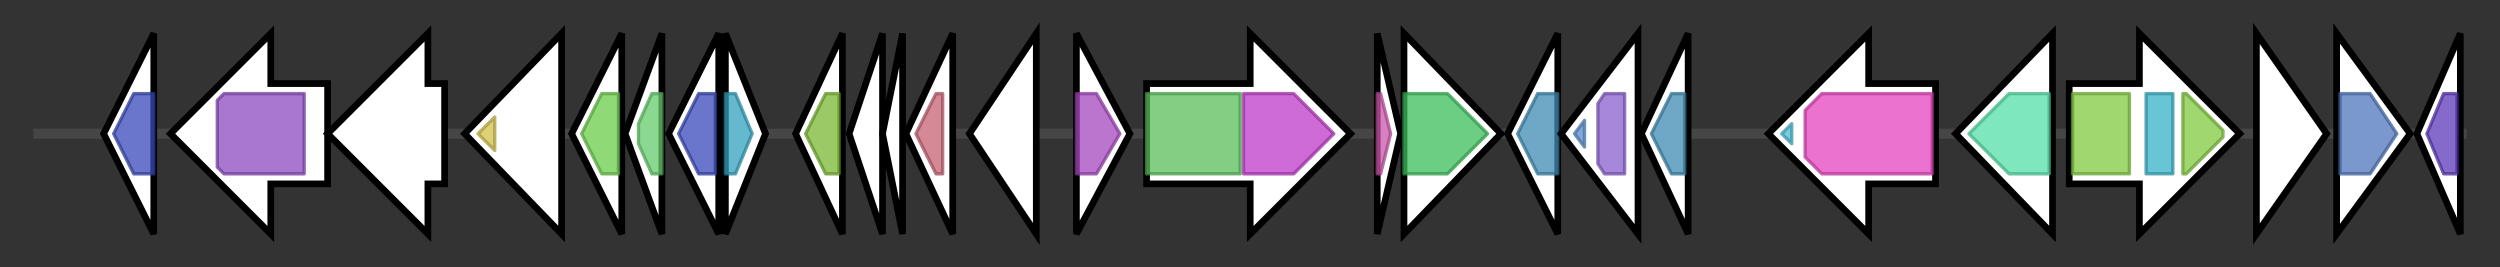 <svg version="1.1" baseProfile="full" xmlns="http://www.w3.org/2000/svg" width="747.867" height="80">
	<rect width="100%" height="100%" fill="#333333" stroke="none"/>
	<g>
		<line x1="10" y1="40.0" x2="737.867" y2="40.0" style="stroke:rgb(70,70,70); stroke-width:3 "/>
		<g>
			<title> (IBGHNMIF_00539)
hypothetical protein</title>
			<polygon class=" (IBGHNMIF_00539)
hypothetical protein" points="31,40 46,10 46,70" fill="rgb(255,255,255)" fill-opacity="1.0" stroke="rgb(0,0,0)" stroke-width="2"  />
			<g>
				<title>Cass2 (PF14526)
"Integron-associated effector binding protein"</title>
				<polygon class="PF14526" points="34,40 40,28 46,28 46,52 40,52" stroke-linejoin="round" width="15" height="24" fill="rgb(57,73,185)" stroke="rgb(45,58,148)" stroke-width="1" opacity="0.75" />
			</g>
		</g>
		<g>
			<title> (IBGHNMIF_00540)
hypothetical protein</title>
			<polygon class=" (IBGHNMIF_00540)
hypothetical protein" points="98,25 81,25 81,10 51,40 81,70 81,55 98,55" fill="rgb(255,255,255)" fill-opacity="1.0" stroke="rgb(0,0,0)" stroke-width="2"  />
			<g>
				<title>Glyco_tranf_2_3 (PF13641)
"Glycosyltransferase like family 2"</title>
				<polygon class="PF13641" points="65,30 67,28 91,28 91,52 67,52 65,50" stroke-linejoin="round" width="26" height="24" fill="rgb(140,74,190)" stroke="rgb(111,59,152)" stroke-width="1" opacity="0.75" />
			</g>
		</g>
		<g>
			<title> (IBGHNMIF_00541)
hypothetical protein</title>
			<polygon class=" (IBGHNMIF_00541)
hypothetical protein" points="133,25 128,25 128,10 98,40 128,70 128,55 133,55" fill="rgb(255,255,255)" fill-opacity="1.0" stroke="rgb(0,0,0)" stroke-width="2"  />
		</g>
		<g>
			<title> (IBGHNMIF_00542)
hypothetical protein</title>
			<polygon class=" (IBGHNMIF_00542)
hypothetical protein" points="139,40 168,10 168,70" fill="rgb(255,255,255)" fill-opacity="1.0" stroke="rgb(0,0,0)" stroke-width="2"  />
			<g>
				<title>Cupin_2 (PF07883)
"Cupin domain"</title>
				<polygon class="PF07883" points="143,40 148,35 148,45" stroke-linejoin="round" width="7" height="24" fill="rgb(211,192,74)" stroke="rgb(168,153,59)" stroke-width="1" opacity="0.75" />
			</g>
		</g>
		<g>
			<title> (IBGHNMIF_00543)
hypothetical protein</title>
			<polygon class=" (IBGHNMIF_00543)
hypothetical protein" points="171,40 186,10 186,70" fill="rgb(255,255,255)" fill-opacity="1.0" stroke="rgb(0,0,0)" stroke-width="2"  />
			<g>
				<title>Polyketide_cyc2 (PF10604)
"Polyketide cyclase / dehydrase and lipid transport"</title>
				<polygon class="PF10604" points="174,40 180,28 185,28 185,52 180,52" stroke-linejoin="round" width="14" height="24" fill="rgb(105,204,74)" stroke="rgb(84,163,59)" stroke-width="1" opacity="0.75" />
			</g>
		</g>
		<g>
			<title>bmrR (IBGHNMIF_00544)
Multidrug-efflux transporter 1 regulator</title>
			<polygon class="bmrR (IBGHNMIF_00544)
Multidrug-efflux transporter 1 regulator" points="187,40 198,10 198,70" fill="rgb(255,255,255)" fill-opacity="1.0" stroke="rgb(0,0,0)" stroke-width="2"  />
			<g>
				<title>MerR_1 (PF13411)
"MerR HTH family regulatory protein"</title>
				<polygon class="PF13411" points="191,37 195,28 198,28 198,52 195,52 191,43" stroke-linejoin="round" width="7" height="24" fill="rgb(100,202,107)" stroke="rgb(80,161,85)" stroke-width="1" opacity="0.75" />
			</g>
		</g>
		<g>
			<title> (IBGHNMIF_00545)
hypothetical protein</title>
			<polygon class=" (IBGHNMIF_00545)
hypothetical protein" points="200,40 215,10 215,70" fill="rgb(255,255,255)" fill-opacity="1.0" stroke="rgb(0,0,0)" stroke-width="2"  />
			<g>
				<title>Cass2 (PF14526)
"Integron-associated effector binding protein"</title>
				<polygon class="PF14526" points="203,40 209,28 214,28 214,52 209,52" stroke-linejoin="round" width="14" height="24" fill="rgb(57,73,185)" stroke="rgb(45,58,148)" stroke-width="1" opacity="0.75" />
			</g>
		</g>
		<g>
			<title> (IBGHNMIF_00546)
hypothetical protein</title>
			<polygon class=" (IBGHNMIF_00546)
hypothetical protein" points="217,10 229,40 217,70" fill="rgb(255,255,255)" fill-opacity="1.0" stroke="rgb(0,0,0)" stroke-width="2"  />
			<g>
				<title>Glyoxalase (PF00903)
"Glyoxalase/Bleomycin resistance protein/Dioxygenase superfamily"</title>
				<polygon class="PF00903" points="217,28 220,28 225,40 220,52 217,52" stroke-linejoin="round" width="10" height="24" fill="rgb(50,162,189)" stroke="rgb(40,129,151)" stroke-width="1" opacity="0.75" />
			</g>
		</g>
		<g>
			<title> (IBGHNMIF_00547)
hypothetical protein</title>
			<polygon class=" (IBGHNMIF_00547)
hypothetical protein" points="238,40 252,10 252,70" fill="rgb(255,255,255)" fill-opacity="1.0" stroke="rgb(0,0,0)" stroke-width="2"  />
			<g>
				<title>Acetyltransf_1 (PF00583)
"Acetyltransferase (GNAT) family"</title>
				<polygon class="PF00583" points="241,40 247,28 251,28 251,52 247,52" stroke-linejoin="round" width="12" height="24" fill="rgb(121,183,50)" stroke="rgb(96,146,39)" stroke-width="1" opacity="0.75" />
			</g>
		</g>
		<g>
			<title> (IBGHNMIF_00548)
hypothetical protein</title>
			<polygon class=" (IBGHNMIF_00548)
hypothetical protein" points="254,40 264,10 264,70" fill="rgb(255,255,255)" fill-opacity="1.0" stroke="rgb(0,0,0)" stroke-width="2"  />
		</g>
		<g>
			<title> (IBGHNMIF_00549)
hypothetical protein</title>
			<polygon class=" (IBGHNMIF_00549)
hypothetical protein" points="264,40 270,10 270,70" fill="rgb(255,255,255)" fill-opacity="1.0" stroke="rgb(0,0,0)" stroke-width="2"  />
		</g>
		<g>
			<title> (IBGHNMIF_00550)
hypothetical protein</title>
			<polygon class=" (IBGHNMIF_00550)
hypothetical protein" points="271,40 285,10 285,70" fill="rgb(255,255,255)" fill-opacity="1.0" stroke="rgb(0,0,0)" stroke-width="2"  />
			<g>
				<title>DUF4871 (PF16167)
"Domain of unknown function (DUF4871)"</title>
				<polygon class="PF16167" points="274,40 280,28 282,28 282,52 280,52" stroke-linejoin="round" width="11" height="24" fill="rgb(198,98,115)" stroke="rgb(158,78,91)" stroke-width="1" opacity="0.75" />
			</g>
		</g>
		<g>
			<title> (IBGHNMIF_00551)
hypothetical protein</title>
			<polygon class=" (IBGHNMIF_00551)
hypothetical protein" points="290,40 310,10 310,70" fill="rgb(255,255,255)" fill-opacity="1.0" stroke="rgb(0,0,0)" stroke-width="2"  />
		</g>
		<g>
			<title>resA_1 (IBGHNMIF_00552)
Thiol-disulfide oxidoreductase ResA</title>
			<polygon class="resA_1 (IBGHNMIF_00552)
Thiol-disulfide oxidoreductase ResA" points="322,10 338,40 322,70" fill="rgb(255,255,255)" fill-opacity="1.0" stroke="rgb(0,0,0)" stroke-width="2"  />
			<g>
				<title>AhpC-TSA (PF00578)
"AhpC/TSA family"</title>
				<polygon class="PF00578" points="322,28 328,28 335,40 335,40 328,52 322,52" stroke-linejoin="round" width="13" height="24" fill="rgb(166,71,190)" stroke="rgb(132,56,152)" stroke-width="1" opacity="0.75" />
			</g>
		</g>
		<g>
			<title>sqhC (IBGHNMIF_00553)
Sporulenol synthase</title>
			<polygon class="sqhC (IBGHNMIF_00553)
Sporulenol synthase" points="343,25 374,25 374,10 404,40 374,70 374,55 343,55" fill="rgb(255,255,255)" fill-opacity="1.0" stroke="rgb(0,0,0)" stroke-width="2"  />
			<g>
				<title>SQHop_cyclase_N (PF13249)
"Squalene-hopene cyclase N-terminal domain"</title>
				<rect class="PF13249" x="343" y="28" stroke-linejoin="round" width="28" height="24" fill="rgb(88,190,89)" stroke="rgb(70,152,71)" stroke-width="1" opacity="0.75" />
			</g>
			<g>
				<title>SQHop_cyclase_C (PF13243)
"Squalene-hopene cyclase C-terminal domain"</title>
				<polygon class="PF13243" points="372,28 387,28 399,40 387,52 372,52" stroke-linejoin="round" width="31" height="24" fill="rgb(191,58,201)" stroke="rgb(152,46,160)" stroke-width="1" opacity="0.75" />
			</g>
		</g>
		<g>
			<title> (IBGHNMIF_00554)
hypothetical protein</title>
			<polygon class=" (IBGHNMIF_00554)
hypothetical protein" points="412,10 419,40 412,70" fill="rgb(255,255,255)" fill-opacity="1.0" stroke="rgb(0,0,0)" stroke-width="2"  />
			<g>
				<title>DUF2642 (PF10842)
"Protein of unknown function (DUF2642)"</title>
				<polygon class="PF10842" points="412,28 413,28 416,40 413,52 412,52" stroke-linejoin="round" width="6" height="24" fill="rgb(204,85,172)" stroke="rgb(163,68,137)" stroke-width="1" opacity="0.75" />
			</g>
		</g>
		<g>
			<title> (IBGHNMIF_00555)
hypothetical protein</title>
			<polygon class=" (IBGHNMIF_00555)
hypothetical protein" points="420,10 449,40 420,70" fill="rgb(255,255,255)" fill-opacity="1.0" stroke="rgb(0,0,0)" stroke-width="2"  />
			<g>
				<title>Mn_catalase (PF05067)
"Manganese containing catalase"</title>
				<polygon class="PF05067" points="420,28 433,28 445,40 433,52 420,52" stroke-linejoin="round" width="29" height="24" fill="rgb(59,189,89)" stroke="rgb(47,151,71)" stroke-width="1" opacity="0.75" />
			</g>
		</g>
		<g>
			<title> (IBGHNMIF_00556)
hypothetical protein</title>
			<polygon class=" (IBGHNMIF_00556)
hypothetical protein" points="451,40 466,10 466,70" fill="rgb(255,255,255)" fill-opacity="1.0" stroke="rgb(0,0,0)" stroke-width="2"  />
			<g>
				<title>DMT_YdcZ (PF04657)
"Putative inner membrane exporter, YdcZ"</title>
				<polygon class="PF04657" points="454,40 460,28 466,28 466,52 460,52" stroke-linejoin="round" width="13" height="24" fill="rgb(63,139,178)" stroke="rgb(50,111,142)" stroke-width="1" opacity="0.75" />
			</g>
		</g>
		<g>
			<title>yeiL (IBGHNMIF_00557)
Regulatory protein YeiL</title>
			<polygon class="yeiL (IBGHNMIF_00557)
Regulatory protein YeiL" points="467,40 490,10 490,70" fill="rgb(255,255,255)" fill-opacity="1.0" stroke="rgb(0,0,0)" stroke-width="2"  />
			<g>
				<title>HTH_Crp_2 (PF13545)
"Crp-like helix-turn-helix domain"</title>
				<polygon class="PF13545" points="471,40 474,36 474,44" stroke-linejoin="round" width="7" height="24" fill="rgb(87,137,202)" stroke="rgb(69,109,161)" stroke-width="1" opacity="0.75" />
			</g>
			<g>
				<title>cNMP_binding (PF00027)
"Cyclic nucleotide-binding domain"</title>
				<polygon class="PF00027" points="478,31 480,28 486,28 486,52 480,52 478,49" stroke-linejoin="round" width="8" height="24" fill="rgb(138,95,204)" stroke="rgb(110,76,163)" stroke-width="1" opacity="0.75" />
			</g>
		</g>
		<g>
			<title> (IBGHNMIF_00558)
hypothetical protein</title>
			<polygon class=" (IBGHNMIF_00558)
hypothetical protein" points="491,40 505,10 505,70" fill="rgb(255,255,255)" fill-opacity="1.0" stroke="rgb(0,0,0)" stroke-width="2"  />
			<g>
				<title>DMT_YdcZ (PF04657)
"Putative inner membrane exporter, YdcZ"</title>
				<polygon class="PF04657" points="494,40 500,28 504,28 504,52 500,52" stroke-linejoin="round" width="13" height="24" fill="rgb(63,139,178)" stroke="rgb(50,111,142)" stroke-width="1" opacity="0.75" />
			</g>
		</g>
		<g>
			<title>nhaP2_1 (IBGHNMIF_00559)
K(+)/H(+) antiporter NhaP2</title>
			<polygon class="nhaP2_1 (IBGHNMIF_00559)
K(+)/H(+) antiporter NhaP2" points="579,25 559,25 559,10 529,40 559,70 559,55 579,55" fill="rgb(255,255,255)" fill-opacity="1.0" stroke="rgb(0,0,0)" stroke-width="2"  />
			<g>
				<title>TrkA_C (PF02080)
"TrkA-C domain"</title>
				<polygon class="PF02080" points="533,40 536,37 536,43" stroke-linejoin="round" width="6" height="24" fill="rgb(76,186,211)" stroke="rgb(60,148,168)" stroke-width="1" opacity="0.75" />
			</g>
			<g>
				<title>Na_H_Exchanger (PF00999)
"Sodium/hydrogen exchanger family"</title>
				<polygon class="PF00999" points="540,33 545,28 578,28 578,52 545,52 540,47" stroke-linejoin="round" width="38" height="24" fill="rgb(229,67,191)" stroke="rgb(183,53,152)" stroke-width="1" opacity="0.75" />
			</g>
		</g>
		<g>
			<title>trxB_1 (IBGHNMIF_00560)
Thioredoxin reductase</title>
			<polygon class="trxB_1 (IBGHNMIF_00560)
Thioredoxin reductase" points="585,40 614,10 614,70" fill="rgb(255,255,255)" fill-opacity="1.0" stroke="rgb(0,0,0)" stroke-width="2"  />
			<g>
				<title>Pyr_redox_2 (PF07992)
"Pyridine nucleotide-disulphide oxidoreductase"</title>
				<polygon class="PF07992" points="589,40 601,28 613,28 613,52 601,52" stroke-linejoin="round" width="27" height="24" fill="rgb(83,223,167)" stroke="rgb(66,178,133)" stroke-width="1" opacity="0.75" />
			</g>
		</g>
		<g>
			<title>ybiT_1 (IBGHNMIF_00561)
putative ABC transporter ATP-binding protein YbiT</title>
			<polygon class="ybiT_1 (IBGHNMIF_00561)
putative ABC transporter ATP-binding protein YbiT" points="619,25 640,25 640,10 670,40 640,70 640,55 619,55" fill="rgb(255,255,255)" fill-opacity="1.0" stroke="rgb(0,0,0)" stroke-width="2"  />
			<g>
				<title>ABC_tran (PF00005)
"ABC transporter"</title>
				<rect class="PF00005" x="620" y="28" stroke-linejoin="round" width="17" height="24" fill="rgb(129,201,63)" stroke="rgb(103,160,50)" stroke-width="1" opacity="0.75" />
			</g>
			<g>
				<title>ABC_tran_Xtn (PF12848)
"ABC transporter"</title>
				<rect class="PF12848" x="642" y="28" stroke-linejoin="round" width="8" height="24" fill="rgb(54,177,199)" stroke="rgb(43,141,159)" stroke-width="1" opacity="0.75" />
			</g>
			<g>
				<title>ABC_tran (PF00005)
"ABC transporter"</title>
				<polygon class="PF00005" points="653,28 654,28 665,39 665,41 654,52 653,52" stroke-linejoin="round" width="12" height="24" fill="rgb(129,201,63)" stroke="rgb(103,160,50)" stroke-width="1" opacity="0.75" />
			</g>
		</g>
		<g>
			<title> (IBGHNMIF_00562)
hypothetical protein</title>
			<polygon class=" (IBGHNMIF_00562)
hypothetical protein" points="675,10 696,40 675,70" fill="rgb(255,255,255)" fill-opacity="1.0" stroke="rgb(0,0,0)" stroke-width="2"  />
		</g>
		<g>
			<title>yfkO (IBGHNMIF_00563)
Putative NAD(P)H nitroreductase YfkO</title>
			<polygon class="yfkO (IBGHNMIF_00563)
Putative NAD(P)H nitroreductase YfkO" points="699,10 721,40 699,70" fill="rgb(255,255,255)" fill-opacity="1.0" stroke="rgb(0,0,0)" stroke-width="2"  />
			<g>
				<title>Nitroreductase (PF00881)
"Nitroreductase family"</title>
				<polygon class="PF00881" points="700,28 709,28 717,40 709,52 700,52" stroke-linejoin="round" width="18" height="24" fill="rgb(79,118,187)" stroke="rgb(63,94,149)" stroke-width="1" opacity="0.75" />
			</g>
		</g>
		<g>
			<title> (IBGHNMIF_00564)
hypothetical protein</title>
			<polygon class=" (IBGHNMIF_00564)
hypothetical protein" points="723,40 736,10 736,70" fill="rgb(255,255,255)" fill-opacity="1.0" stroke="rgb(0,0,0)" stroke-width="2"  />
			<g>
				<title>NUDIX (PF00293)
"NUDIX domain"</title>
				<polygon class="PF00293" points="726,40 731,28 735,28 735,52 731,52" stroke-linejoin="round" width="11" height="24" fill="rgb(92,56,187)" stroke="rgb(73,44,149)" stroke-width="1" opacity="0.75" />
			</g>
		</g>
	</g>
</svg>
